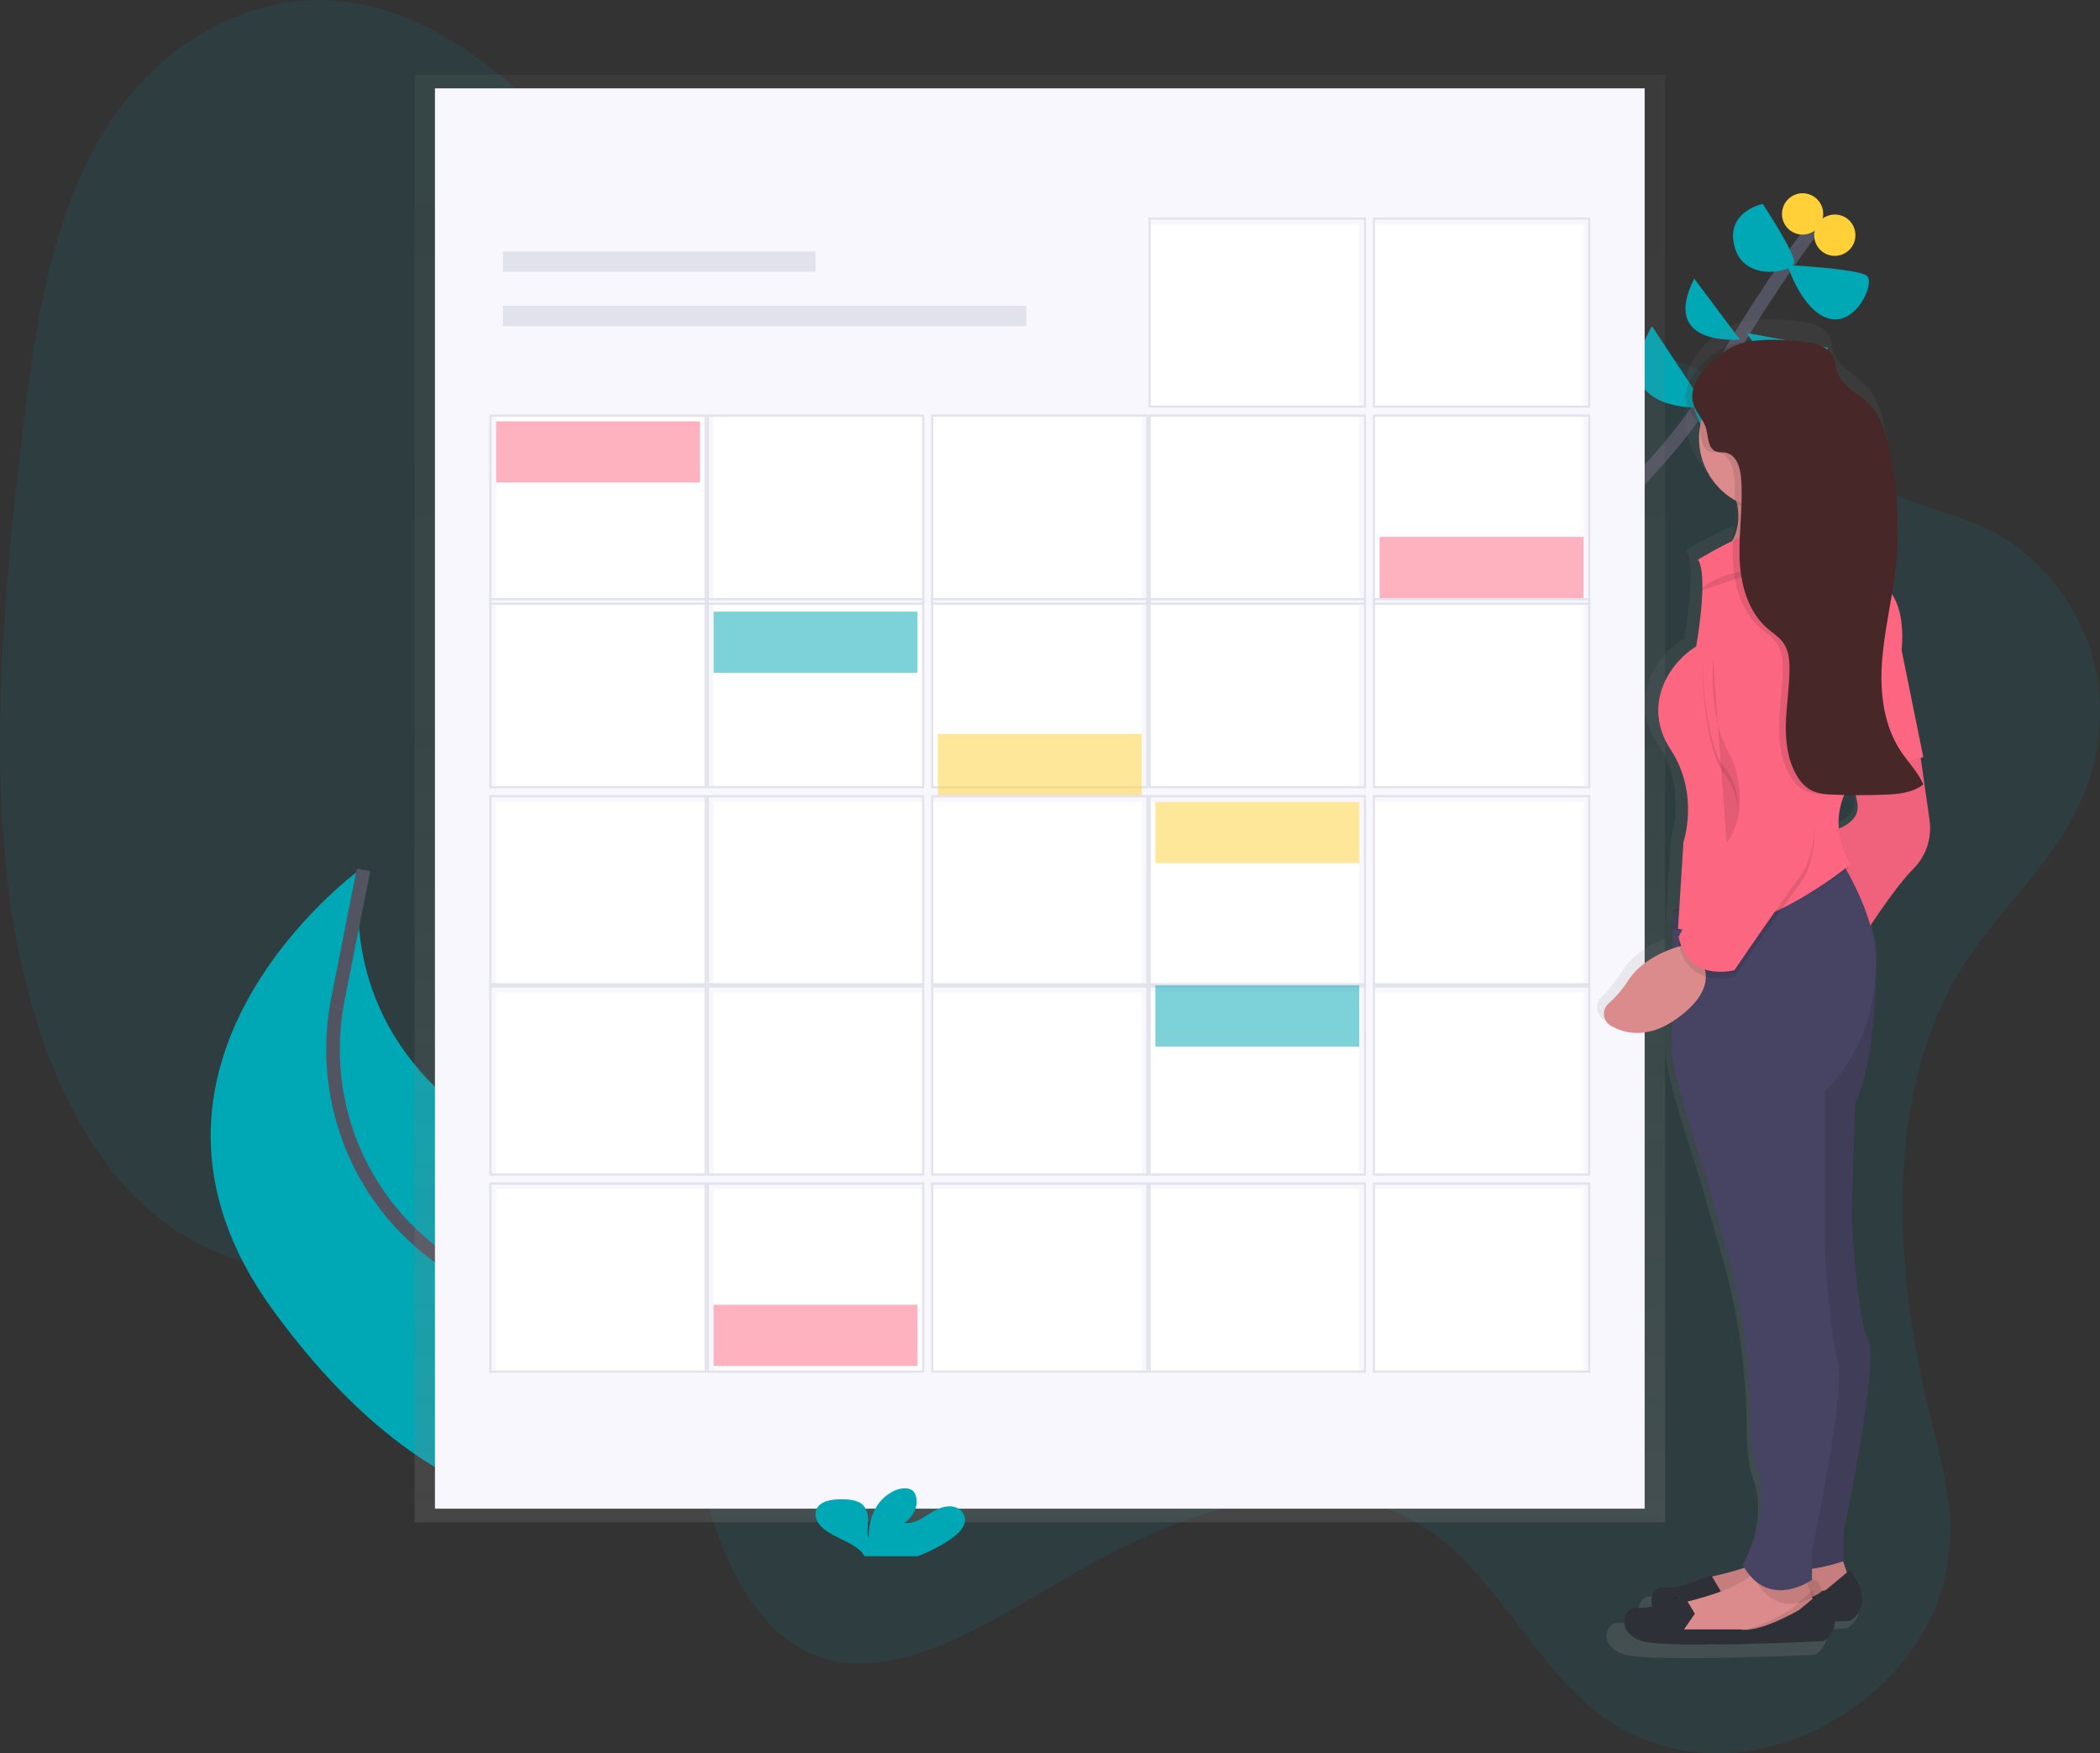<?xml version="1.0" encoding="UTF-8"?>
<svg width="309px" height="258px" viewBox="0 0 309 258" version="1.1" xmlns="http://www.w3.org/2000/svg" xmlns:xlink="http://www.w3.org/1999/xlink">
    <rect x="0" y="0" width="309" height="258" fill="#333333" stroke="none"/>
    <!-- Generator: Sketch 54.1 (76490) - https://sketchapp.com -->
    <title>schedule</title>
    <desc>Created with Sketch.</desc>
    <defs>
        <linearGradient x1="50.001%" y1="99.998%" x2="50.001%" y2="2.14493754e-15%" id="linearGradient-1">
            <stop stop-color="#808080" stop-opacity="0.25" offset="0%"></stop>
            <stop stop-color="#808080" stop-opacity="0.12" offset="54%"></stop>
            <stop stop-color="#808080" stop-opacity="0.1" offset="100%"></stop>
        </linearGradient>
        <linearGradient x1="50.017%" y1="100.002%" x2="50.017%" y2="-0.001%" id="linearGradient-2">
            <stop stop-color="#808080" stop-opacity="0.25" offset="0%"></stop>
            <stop stop-color="#808080" stop-opacity="0.12" offset="54%"></stop>
            <stop stop-color="#808080" stop-opacity="0.1" offset="100%"></stop>
        </linearGradient>
    </defs>
    <g id="schedule" stroke="none" stroke-width="1" fill="none" fill-rule="evenodd">
        <g id="undraw_events_2p66-(1)">
            <path d="M288.589,142.554 C276.721,161.883 278.945,188.217 284.158,208.98 C285.902,215.932 287.911,223.271 286.42,231.051 C284.596,240.564 277.947,248.035 271.217,252.313 C258.949,260.094 244.94,259.878 234.739,251.743 C225.93,244.717 220.129,232.462 211.134,225.813 C196.095,214.682 175.443,221.428 157.511,231.831 C144.83,239.173 130.872,248.515 119.151,243.225 C110.905,239.511 105.763,229.031 103.363,217.627 C102.204,212.121 101.504,206.106 98.848,201.912 C97.267,199.418 95.094,197.749 92.842,196.38 C72.283,183.9 44.466,194.334 24.64,180.201 C11.249,170.659 3.636,150.949 1.134,129.874 C-1.368,108.798 0.689,86.247 3.265,64.044 C5.098,48.258 7.578,31.37 15.808,18.532 C24.515,4.953 38.239,-1.12 50.168,0.169 C62.097,1.458 72.455,9.067 81.383,18.368 C92.541,29.991 102.604,44.836 117.045,48.586 C126.882,51.141 137.624,48.184 148.084,46.512 C165.549,43.715 182.77,44.518 199.87,45.568 C216.241,46.573 232.71,47.823 247.964,53.622 C258.757,57.729 267.042,66.279 277.115,71.84 C283.681,75.464 291.089,75.925 297.207,80.757 C304.742,86.711 311.264,97.7 308.246,111.591 C305.37,124.806 294.887,132.296 288.589,142.554 Z" id="Shape" fill="#00A7B5" fill-rule="nonzero" opacity="0.1"></path>
            <path d="M212,98 C212,98 244.411,70.983 251.618,57.361 C258.826,43.739 268,32 268,32" id="Shape" stroke="#535461" stroke-width="2"></path>
            <path d="M263,62.319 L249,59 C249,59 252.304,74.526 263,62.319 Z" id="Shape" fill="#00A7B5" fill-rule="nonzero"></path>
            <path d="M243.081,48 L251,59.976 C251,59.976 235.518,61.105 243.081,48 Z" id="Shape" fill="#00A7B5" fill-rule="nonzero"></path>
            <path d="M269,51.183 L257,49 C257,49 264.537,60.899 269,51.183 Z" id="Shape" fill="#00A7B5" fill-rule="nonzero"></path>
            <path d="M249.301,41 L256,49.961 C256,49.961 244.141,51.109 249.301,41 Z" id="Shape" fill="#00A7B5" fill-rule="nonzero"></path>
            <path d="M263,39 C263,39 273.474,39.531 274.706,40.597 C275.938,41.662 273.144,47.908 269.161,46.888 C265.178,45.868 263,39 263,39 Z" id="Shape" fill="#00A7B5" fill-rule="nonzero"></path>
            <path d="M259.375,30 C259.375,30 264.175,37.273 263.995,38.658 C263.815,40.043 256.679,41.597 255.238,36.359 C253.797,31.121 259.375,30 259.375,30 Z" id="Shape" fill="#00A7B5" fill-rule="nonzero"></path>
            <ellipse id="Oval" fill="#FFD037" fill-rule="nonzero" transform="translate(269.981, 34.61) rotate(-72.474) translate(-269.981, -34.61) " cx="269.981" cy="34.61" rx="3.044" ry="3.031"></ellipse>
            <ellipse id="Oval" fill="#FFD037" fill-rule="nonzero" transform="translate(265.238, 31.477) rotate(-72.474) translate(-265.238, -31.477) " cx="265.238" cy="31.477" rx="3.044" ry="3.031"></ellipse>
            <path d="M111.696,206.105 C111.696,206.105 116.984,190.496 83.462,171.678 C83.462,171.678 49.425,161.828 52.906,128 C52.906,128 13.669,156.525 40.22,192.862 C66.77,229.199 89.686,221.268 89.686,221.268 L111.696,206.105 Z" id="Shape" fill="#00A7B5" fill-rule="nonzero"></path>
            <path d="M102,212 C102,212 85.661,194.696 69.999,188.006 C66.87,186.627 63.995,184.75 61.49,182.453 C51.505,173.513 47.152,160.021 49.726,147.009 L53.49,128" id="Shape" stroke="#535461" stroke-width="2"></path>
            <polygon id="Rectangle-path" fill="url(#linearGradient-1)" fill-rule="nonzero" points="61 11 245 11 245 224 61 224"></polygon>
            <polygon id="Rectangle-path" fill="#F7F7FD" fill-rule="nonzero" points="64 13 242 13 242 222 64 222"></polygon>
            <rect id="Rectangle-path" fill="#E2E2EC" fill-rule="nonzero" x="74" y="37" width="46" height="3"></rect>
            <rect id="Rectangle-path" fill="#E2E2EC" fill-rule="nonzero" x="74" y="45" width="77" height="3"></rect>
            <polygon id="Rectangle-path" fill="#FFFFFF" fill-rule="nonzero" points="202 33 233 33 233 60 202 60"></polygon>
            <path d="M233.683,32.321 L233.683,59.679 L202.317,59.679 L202.317,32.321 L233.683,32.321 L233.683,32.321 Z M234,32 L202,32 L202,60 L234,60 L234,32 Z" id="Shape" fill="#E2E2EC" fill-rule="nonzero"></path>
            <polygon id="Rectangle-path" fill="#FFFFFF" fill-rule="nonzero" points="169 33 200 33 200 60 169 60"></polygon>
            <path d="M200.683,32.321 L200.683,59.679 L169.317,59.679 L169.317,32.321 L200.683,32.321 L200.683,32.321 Z M201,32 L169,32 L169,60 L201,60 L201,32 Z" id="Shape" fill="#E2E2EC" fill-rule="nonzero"></path>
            <polygon id="Rectangle-path" fill="#FFFFFF" fill-rule="nonzero" points="202 61 233 61 233 88 202 88"></polygon>
            <path d="M233.683,61.321 L233.683,88.679 L202.317,88.679 L202.317,61.321 L233.683,61.321 L233.683,61.321 Z M234,61 L202,61 L202,89 L234,89 L234,61 Z" id="Shape" fill="#E2E2EC" fill-rule="nonzero"></path>
            <polygon id="Rectangle-path" fill="#FFFFFF" fill-rule="nonzero" points="169 61 200 61 200 88 169 88"></polygon>
            <path d="M200.683,61.321 L200.683,88.679 L169.317,88.679 L169.317,61.321 L200.683,61.321 L200.683,61.321 Z M201,61 L169,61 L169,89 L201,89 L201,61 Z" id="Shape" fill="#E2E2EC" fill-rule="nonzero"></path>
            <polygon id="Rectangle-path" fill="#FFFFFF" fill-rule="nonzero" points="137 61 168 61 168 88 137 88"></polygon>
            <path d="M168.683,61.321 L168.683,88.679 L137.317,88.679 L137.317,61.321 L168.683,61.321 L168.683,61.321 Z M169,61 L137,61 L137,89 L169,89 L169,61 Z" id="Shape" fill="#E2E2EC" fill-rule="nonzero"></path>
            <polygon id="Rectangle-path" fill="#FFFFFF" fill-rule="nonzero" points="105 61 136 61 136 88 105 88"></polygon>
            <path d="M135.683,61.321 L135.683,88.679 L104.317,88.679 L104.317,61.321 L135.683,61.321 L135.683,61.321 Z M136,61 L104,61 L104,89 L136,89 L136,61 Z" id="Shape" fill="#E2E2EC" fill-rule="nonzero"></path>
            <polygon id="Rectangle-path" fill="#FFFFFF" fill-rule="nonzero" points="73 61 104 61 104 88 73 88"></polygon>
            <path d="M103.683,61.321 L103.683,88.679 L72.317,88.679 L72.317,61.321 L103.683,61.321 L103.683,61.321 Z M104,61 L72,61 L72,89 L104,89 L104,61 Z" id="Shape" fill="#E2E2EC" fill-rule="nonzero"></path>
            <polygon id="Rectangle-path" fill="#FFFFFF" fill-rule="nonzero" points="202 89 233 89 233 116 202 116"></polygon>
            <path d="M233.683,88.321 L233.683,115.679 L202.317,115.679 L202.317,88.321 L233.683,88.321 L233.683,88.321 Z M234,88 L202,88 L202,116 L234,116 L234,88 Z" id="Shape" fill="#E2E2EC" fill-rule="nonzero"></path>
            <polygon id="Rectangle-path" fill="#FFFFFF" fill-rule="nonzero" points="169 89 200 89 200 116 169 116"></polygon>
            <path d="M200.683,88.321 L200.683,115.679 L169.317,115.679 L169.317,88.321 L200.683,88.321 L200.683,88.321 Z M201,88 L169,88 L169,116 L201,116 L201,88 Z" id="Shape" fill="#E2E2EC" fill-rule="nonzero"></path>
            <polygon id="Rectangle-path" fill="#FFFFFF" fill-rule="nonzero" points="137 89 168 89 168 116 137 116"></polygon>
            <path d="M168.683,88.321 L168.683,115.679 L137.317,115.679 L137.317,88.321 L168.683,88.321 L168.683,88.321 Z M169,88 L137,88 L137,116 L169,116 L169,88 Z" id="Shape" fill="#E2E2EC" fill-rule="nonzero"></path>
            <polygon id="Rectangle-path" fill="#FFFFFF" fill-rule="nonzero" points="105 89 136 89 136 116 105 116"></polygon>
            <path d="M135.683,88.321 L135.683,115.679 L104.317,115.679 L104.317,88.321 L135.683,88.321 L135.683,88.321 Z M136,88 L104,88 L104,116 L136,116 L136,88 Z" id="Shape" fill="#E2E2EC" fill-rule="nonzero"></path>
            <polygon id="Rectangle-path" fill="#FFFFFF" fill-rule="nonzero" points="73 89 104 89 104 116 73 116"></polygon>
            <path d="M103.683,88.321 L103.683,115.679 L72.317,115.679 L72.317,88.321 L103.683,88.321 L103.683,88.321 Z M104,88 L72,88 L72,116 L104,116 L104,88 Z" id="Shape" fill="#E2E2EC" fill-rule="nonzero"></path>
            <polygon id="Rectangle-path" fill="#FFFFFF" fill-rule="nonzero" points="202 118 233 118 233 145 202 145"></polygon>
            <path d="M233.683,117.321 L233.683,144.679 L202.317,144.679 L202.317,117.321 L233.683,117.321 L233.683,117.321 Z M234,117 L202,117 L202,145 L234,145 L234,117 Z" id="Shape" fill="#E2E2EC" fill-rule="nonzero"></path>
            <polygon id="Rectangle-path" fill="#FFFFFF" fill-rule="nonzero" points="169 118 200 118 200 145 169 145"></polygon>
            <path d="M200.683,117.321 L200.683,144.679 L169.317,144.679 L169.317,117.321 L200.683,117.321 L200.683,117.321 Z M201,117 L169,117 L169,145 L201,145 L201,117 Z" id="Shape" fill="#E2E2EC" fill-rule="nonzero"></path>
            <polygon id="Rectangle-path" fill="#FFFFFF" fill-rule="nonzero" points="137 118 168 118 168 145 137 145"></polygon>
            <path d="M168.683,117.321 L168.683,144.679 L137.317,144.679 L137.317,117.321 L168.683,117.321 L168.683,117.321 Z M169,117 L137,117 L137,145 L169,145 L169,117 Z" id="Shape" fill="#E2E2EC" fill-rule="nonzero"></path>
            <polygon id="Rectangle-path" fill="#FFFFFF" fill-rule="nonzero" points="105 118 136 118 136 145 105 145"></polygon>
            <path d="M135.683,117.321 L135.683,144.679 L104.317,144.679 L104.317,117.321 L135.683,117.321 L135.683,117.321 Z M136,117 L104,117 L104,145 L136,145 L136,117 Z" id="Shape" fill="#E2E2EC" fill-rule="nonzero"></path>
            <polygon id="Rectangle-path" fill="#FFFFFF" fill-rule="nonzero" points="73 118 104 118 104 145 73 145"></polygon>
            <path d="M103.683,117.321 L103.683,144.679 L72.317,144.679 L72.317,117.321 L103.683,117.321 L103.683,117.321 Z M104,117 L72,117 L72,145 L104,145 L104,117 Z" id="Shape" fill="#E2E2EC" fill-rule="nonzero"></path>
            <polygon id="Rectangle-path" fill="#FFFFFF" fill-rule="nonzero" points="202 146 233 146 233 173 202 173"></polygon>
            <path d="M233.683,145.321 L233.683,172.679 L202.317,172.679 L202.317,145.321 L233.683,145.321 L233.683,145.321 Z M234,145 L202,145 L202,173 L234,173 L234,145 Z" id="Shape" fill="#E2E2EC" fill-rule="nonzero"></path>
            <polygon id="Rectangle-path" fill="#FFFFFF" fill-rule="nonzero" points="169 146 200 146 200 173 169 173"></polygon>
            <path d="M200.683,145.321 L200.683,172.679 L169.317,172.679 L169.317,145.321 L200.683,145.321 L200.683,145.321 Z M201,145 L169,145 L169,173 L201,173 L201,145 Z" id="Shape" fill="#E2E2EC" fill-rule="nonzero"></path>
            <polygon id="Rectangle-path" fill="#FFFFFF" fill-rule="nonzero" points="137 146 168 146 168 173 137 173"></polygon>
            <path d="M168.683,145.321 L168.683,172.679 L137.317,172.679 L137.317,145.321 L168.683,145.321 L168.683,145.321 Z M169,145 L137,145 L137,173 L169,173 L169,145 Z" id="Shape" fill="#E2E2EC" fill-rule="nonzero"></path>
            <polygon id="Rectangle-path" fill="#FFFFFF" fill-rule="nonzero" points="105 146 136 146 136 173 105 173"></polygon>
            <path d="M135.683,145.321 L135.683,172.679 L104.317,172.679 L104.317,145.321 L135.683,145.321 L135.683,145.321 Z M136,145 L104,145 L104,173 L136,173 L136,145 Z" id="Shape" fill="#E2E2EC" fill-rule="nonzero"></path>
            <polygon id="Rectangle-path" fill="#FFFFFF" fill-rule="nonzero" points="73 146 104 146 104 173 73 173"></polygon>
            <path d="M103.683,145.321 L103.683,172.679 L72.317,172.679 L72.317,145.321 L103.683,145.321 L103.683,145.321 Z M104,145 L72,145 L72,173 L104,173 L104,145 Z" id="Shape" fill="#E2E2EC" fill-rule="nonzero"></path>
            <polygon id="Rectangle-path" fill="#FFFFFF" fill-rule="nonzero" points="202 175 233 175 233 202 202 202"></polygon>
            <path d="M233.683,174.321 L233.683,201.679 L202.317,201.679 L202.317,174.321 L233.683,174.321 L233.683,174.321 Z M234,174 L202,174 L202,202 L234,202 L234,174 Z" id="Shape" fill="#E2E2EC" fill-rule="nonzero"></path>
            <polygon id="Rectangle-path" fill="#FFFFFF" fill-rule="nonzero" points="169 175 200 175 200 202 169 202"></polygon>
            <path d="M200.683,174.321 L200.683,201.679 L169.317,201.679 L169.317,174.321 L200.683,174.321 L200.683,174.321 Z M201,174 L169,174 L169,202 L201,202 L201,174 Z" id="Shape" fill="#E2E2EC" fill-rule="nonzero"></path>
            <polygon id="Rectangle-path" fill="#FFFFFF" fill-rule="nonzero" points="137 175 168 175 168 202 137 202"></polygon>
            <path d="M168.683,174.321 L168.683,201.679 L137.317,201.679 L137.317,174.321 L168.683,174.321 L168.683,174.321 Z M169,174 L137,174 L137,202 L169,202 L169,174 Z" id="Shape" fill="#E2E2EC" fill-rule="nonzero"></path>
            <polygon id="Rectangle-path" fill="#FFFFFF" fill-rule="nonzero" points="105 175 136 175 136 202 105 202"></polygon>
            <path d="M135.683,174.321 L135.683,201.679 L104.317,201.679 L104.317,174.321 L135.683,174.321 L135.683,174.321 Z M136,174 L104,174 L104,202 L136,202 L136,174 Z" id="Shape" fill="#E2E2EC" fill-rule="nonzero"></path>
            <polygon id="Rectangle-path" fill="#FFFFFF" fill-rule="nonzero" points="73 175 104 175 104 202 73 202"></polygon>
            <path d="M103.683,174.321 L103.683,201.679 L72.317,201.679 L72.317,174.321 L103.683,174.321 L103.683,174.321 Z M104,174 L72,174 L72,202 L104,202 L104,174 Z" id="Shape" fill="#E2E2EC" fill-rule="nonzero"></path>
            <path d="M139.882,226.478 C140.801,225.833 141.665,225.071 141.932,224.143 C142.216,223.123 141.586,222.076 140.499,221.764 C139.185,221.383 137.781,222.061 136.714,222.766 C135.648,223.471 134.43,224.253 133.036,224.108 C134.478,223.141 135.166,221.574 134.767,220.149 C134.699,219.842 134.531,219.562 134.285,219.346 C133.556,218.751 132.232,219.01 131.359,219.474 C128.579,220.961 127.805,223.801 127.789,226.368 C127.51,225.443 127.744,224.479 127.738,223.528 C127.731,222.576 127.387,221.526 126.327,221.014 C125.649,220.742 124.914,220.611 124.175,220.631 C122.925,220.595 121.534,220.69 120.682,221.38 C119.622,222.237 119.898,223.676 120.82,224.619 C121.743,225.562 123.147,226.154 124.435,226.805 C125.418,227.302 126.414,227.882 127.005,228.667 C127.083,228.771 127.147,228.883 127.198,229 L135.028,229 C136.752,228.348 138.383,227.501 139.882,226.478 L139.882,226.478 Z" id="Shape" fill="#00A7B5" fill-rule="nonzero"></path>
            <path d="M236.074,150.103 C238.056,151.291 241.149,152.064 245.065,149.511 L245.027,155.164 C245.306,159.028 250.029,173.165 250.029,173.165 L253.359,184.788 C255.745,192.999 256.977,201.511 257.019,210.072 C257.019,212.908 257.279,215.832 258.081,218.031 C259.854,222.896 257.384,229.164 256.312,231.499 C254.507,232.117 252.673,232.642 250.815,233.07 C250.648,233.109 250.484,233.159 250.324,233.221 L250.302,233.189 C250.302,233.189 245.303,235.201 243.083,234.924 C241.428,234.718 240.391,236.814 241.688,238.356 C240.463,238.678 239.208,238.907 238.361,238.801 C236.141,238.524 235.027,242.4 239.195,243.508 C243.362,244.615 266.974,243.508 266.974,243.508 C268.34,242.814 269.071,241.27 268.75,239.754 C270.565,239.683 271.697,239.628 271.697,239.628 C271.697,239.628 275.864,237.696 271.697,232.426 L271.475,232.596 L270.584,229.934 L270.584,226.337 C270.584,226.337 275.861,200.58 274.196,197.535 C272.531,194.489 271.697,178.98 271.697,178.98 L272.261,162.087 C273.768,158.931 274.538,153.986 274.929,150.119 C275.495,148.274 275.853,146.37 275.994,144.443 C276.061,143.535 276.115,142.582 276.15,141.594 C276.164,139.426 275.814,137.271 275.116,135.222 C276.701,132.904 279.28,129.32 281.408,127.202 C284.741,123.879 283.907,120 283.907,120 L282.518,110.582 L279.185,94.519 C279.603,90.064 278.687,87.497 277.675,86.049 C277.916,84.609 278.141,83.17 278.309,81.725 C279.048,75.438 278.719,69.07 277.336,62.896 C276.854,60.742 276.197,58.534 274.71,56.901 C273.026,55.053 270.292,53.926 269.664,51.505 C269.508,50.903 269.502,50.262 269.277,49.683 C268.668,48.099 266.74,47.523 265.052,47.317 C262.046,46.946 257.698,46.673 254.808,47.864 C252.791,48.701 250.013,51.006 248.909,53.479 C248.275,54.615 247.98,55.81 248.25,56.934 C248.356,57.348 248.517,57.745 248.729,58.115 C248.298,59.299 248.079,60.552 248.082,61.815 C248.102,66.255 250.797,70.231 254.875,71.837 C254.942,72.05 255.002,72.259 255.053,72.465 C255.179,72.961 255.27,73.466 255.325,73.975 C255.271,74.941 255.211,75.936 255.167,76.918 C255.135,77.053 255.101,77.186 255.065,77.317 C252.676,78.391 250.347,79.597 248.088,80.929 C249.756,83.421 247.809,93.946 247.809,93.946 C243.641,96.438 239.474,102.81 243.92,109.455 C248.367,116.101 245.865,123.3 245.865,123.3 L245.17,134.127 L245.17,134.127 L245.17,134.147 L245.031,136.313 L245.084,136.313 L245.031,137.134 L245.151,137.157 L245.151,138.039 C243.201,138.767 240.349,140.235 238.649,142.949 C237.846,144.284 236.867,145.503 235.741,146.571 C235.216,147.032 234.944,147.723 235.01,148.424 C235.076,149.126 235.473,149.751 236.074,150.103 Z M269.616,121.333 C269.449,119.459 269.79,117.575 270.603,115.885 C271.256,115.898 271.91,115.905 272.566,115.907 C272.632,116.374 272.712,116.819 272.807,117.224 C273.371,119.665 271.116,120.833 269.613,121.329 L269.616,121.333 Z" id="Shape" fill="url(#linearGradient-2)" fill-rule="nonzero"></path>
            <path d="M270.944,229.034 L272,232.102 L268.552,235.441 L257.191,238 L249,237.232 L249.53,234.418 L249.53,234.418 C249.849,233.185 250.853,232.228 252.132,231.938 C255.498,231.174 261.918,229.425 263.266,227 L270.944,229.034 Z" id="Shape" fill="#DB8B8B" fill-rule="nonzero"></path>
            <path d="M270.944,229.034 L272,232.102 L268.552,235.441 L257.191,238 L249,237.232 L249.53,234.418 L249.53,234.418 C249.849,233.185 250.853,232.228 252.132,231.938 C255.498,231.174 261.918,229.425 263.266,227 L270.944,229.034 Z" id="Shape" fill="#000000" fill-rule="nonzero" opacity="0.1"></path>
            <path d="M251.792,236.763 L253.385,234.458 L251.792,231.787 C251.792,231.787 247.014,233.88 244.891,233.593 C242.769,233.305 241.707,237.355 245.688,238.494 C249.669,239.633 272.231,238.494 272.231,238.494 C272.231,238.494 276.212,236.476 272.231,231 L268.767,233.883 C268.767,233.883 262.928,237.341 260.008,236.767 L251.792,236.763 Z" id="Shape" fill="#2E3037" fill-rule="nonzero"></path>
            <path d="M244,241.233 L252.191,242 L263.552,239.443 L267,236.107 L266.721,235.294 L266.326,234.154 L265.931,233.044 L258.27,231 C257.878,231.618 257.341,232.138 256.702,232.516 C254.213,234.163 249.743,235.352 247.119,235.947 C247.013,235.972 246.908,236.003 246.806,236.041 C245.676,236.408 244.818,237.306 244.53,238.424 L244,241.233 Z" id="Shape" fill="#DB8B8B" fill-rule="nonzero"></path>
            <path d="M244,241.085 L252.191,242 L263.552,238.95 L267,234.97 L266.721,234 L263.567,236.801 C263.567,236.801 257.755,240.459 254.85,239.851 L246.643,239.851 L248.229,237.412 L246.806,234.879 C245.676,235.317 244.818,236.389 244.53,237.723 L244,241.085 Z" id="Shape" fill="#000000" fill-rule="nonzero" opacity="0.1"></path>
            <path d="M247.792,239.763 L249.385,237.458 L247.792,234.787 C247.792,234.787 243.014,236.88 240.891,236.593 C238.769,236.305 237.707,240.355 241.688,241.494 C245.669,242.633 268.231,241.494 268.231,241.494 C268.231,241.494 272.212,239.476 268.231,234 L264.767,236.883 C264.767,236.883 258.928,240.341 256.008,239.767 L247.792,239.763 Z" id="Shape" fill="#2E3037" fill-rule="nonzero"></path>
            <path d="M253,81.855 C253,81.855 266,83.161 264.104,77.934 C263.574,76.451 263.436,74.864 263.703,73.317 C264.04,71.399 264.826,69.581 266,68 L253.813,69.83 C254.543,71.009 255.099,72.281 255.464,73.609 C256.917,79.153 253,81.855 253,81.855 Z" id="Shape" fill="#DB8B8B" fill-rule="nonzero"></path>
            <path d="M276,145 C276,145 275.725,156.673 272.969,162.374 L272.416,178.934 C272.416,178.934 273.243,194.138 274.898,197.123 C276.553,200.109 271.301,225.356 271.301,225.356 L271.301,229.701 C271.301,229.701 262.472,232.958 260,229.157 L262.482,196.85 L261.38,152.057 L276,145 Z" id="Shape" fill="#474463" fill-rule="nonzero"></path>
            <path d="M276,145 C276,145 275.725,156.673 272.969,162.374 L272.416,178.934 C272.416,178.934 273.243,194.138 274.898,197.123 C276.553,200.109 271.301,225.356 271.301,225.356 L271.301,229.701 C271.301,229.701 262.472,232.958 260,229.157 L262.482,196.85 L261.38,152.057 L276,145 Z" id="Shape" fill="#000000" fill-rule="nonzero" opacity="0.1"></path>
            <path d="M280.989,107 L282.589,111.391 L283.92,120.72 C284.285,123.356 283.391,126.012 281.52,127.851 C278.324,131.142 274.059,138 274.059,138 L269,122.376 C269,122.376 274.059,121.553 273.265,117.985 C272.471,114.418 272.728,107.81 272.728,107.81 L280.989,107 Z" id="Shape" fill="#FC6681" fill-rule="nonzero"></path>
            <path d="M280.989,107 L282.589,111.391 L283.92,120.72 C284.285,123.356 283.391,126.012 281.52,127.851 C278.324,131.142 274.059,138 274.059,138 L269,122.376 C269,122.376 274.059,121.553 273.265,117.985 C272.471,114.418 272.728,107.81 272.728,107.81 L280.989,107 Z" id="Shape" fill="#000000" fill-rule="nonzero" opacity="0.05"></path>
            <path d="M258,232.016 C261.53,238.856 267.027,234.981 268,234.209 L267.602,232.712 L259.62,230 C259.216,230.82 258.661,231.51 258,232.016 L258,232.016 Z" id="Shape" fill="#000000" fill-rule="nonzero" opacity="0.1"></path>
            <path d="M246,154.984 C246.267,158.764 250.821,172.534 250.821,172.534 L254.033,183.865 C256.336,191.877 257.524,200.173 257.564,208.515 C257.564,211.279 257.815,214.131 258.59,216.274 C260.732,222.214 256.449,230.316 256.449,230.316 C260.198,237.066 266.617,232.475 266.617,232.475 L266.617,228.157 C266.617,228.157 271.702,204.664 270.367,200.076 C269.033,195.488 268.492,183.064 268.492,183.064 L268.492,160.638 C272.783,156.328 275.392,150.606 275.842,144.517 C275.906,143.633 275.957,142.704 275.992,141.739 C276.208,135.652 272.077,128.505 270.463,125.961 C270.075,125.346 269.827,125 269.827,125 L246.178,134.457 L246.124,134.48 L246.124,135.402 L246.124,137.443 L246,154.984 Z" id="Shape" fill="#474463" fill-rule="nonzero"></path>
            <path d="M254,70.039 C254.719,71.355 255.266,72.775 255.626,74.257 C258.26,75.35 261.185,75.233 263.738,73.931 C264.07,71.792 264.844,69.763 266,68 L254,70.039 Z" id="Shape" fill="#000000" fill-rule="nonzero" opacity="0.1"></path>
            <circle id="Oval" fill="#DB8B8B" fill-rule="nonzero" cx="260.5" cy="64.5" r="10.5"></circle>
            <path d="M246,136.692 L246.117,136.713 C257.592,138.906 272,127.796 272,127.796 C271.614,127.191 271.281,126.559 271.003,125.905 C270.607,125.326 270.354,125 270.354,125 L246.188,133.903 L246.127,134.792 L246,136.692 Z" id="Shape" fill="#000000" fill-rule="nonzero" opacity="0.1"></path>
            <path d="M249.847,82.351 C249.847,82.351 264.82,73.116 269.632,76.918 L276.316,85.618 C276.316,85.618 280.595,86.975 279.806,95.665 L283,111.412 L273.375,113.858 C273.375,113.858 267.76,119.29 272.306,127.165 C272.306,127.165 258.136,139.113 246.906,136.671 L247.708,123.908 C247.708,123.908 250.116,116.848 245.837,110.329 C241.557,103.811 245.57,97.566 249.58,95.12 C249.58,95.117 251.449,84.797 249.847,82.351 Z" id="Shape" fill="#FC6681" fill-rule="nonzero"></path>
            <path d="M248.168,139 C248.168,139 242.37,140.046 239.608,144.233 C238.812,145.489 237.84,146.637 236.719,147.647 C236.208,148.086 235.945,148.728 236.01,149.379 C236.074,150.03 236.458,150.614 237.047,150.956 C239.238,152.197 242.812,152.97 247.326,149.457 C255.069,143.448 248.168,139 248.168,139 Z" id="Shape" fill="#DB8B8B" fill-rule="nonzero"></path>
            <path d="M256.297,87.205 C256.297,87.205 261.775,86.657 263.143,100.864 C264.511,115.071 266.718,118.348 266.718,118.348 C266.718,118.348 268.086,125.725 264.8,130.095 C261.515,134.464 255.215,143.754 255.215,143.754 C255.215,143.754 248.368,145.666 247,138.836 L255.491,122.993 C255.491,122.993 256.859,117.528 253.574,113.703 C250.288,109.878 247.806,84.473 256.297,87.205 Z" id="Shape" fill="#000000" fill-rule="nonzero" opacity="0.1"></path>
            <path d="M256.297,86.205 C256.297,86.205 261.775,85.657 263.143,99.864 C264.511,114.071 266.718,117.348 266.718,117.348 C266.718,117.348 268.086,124.725 264.8,129.095 C261.515,133.464 255.215,142.754 255.215,142.754 C255.215,142.754 248.368,144.666 247,137.836 L255.491,121.993 C255.491,121.993 256.859,116.528 253.574,112.703 C250.288,108.878 247.816,83.473 256.297,86.205 Z" id="Shape" fill="#FC6681" fill-rule="nonzero"></path>
            <path d="M252.054,97 C252.054,97 251.481,105.444 254.061,110.089 C256.641,114.735 256.651,120.723 254.061,124" id="Shape" fill="#000000" fill-rule="nonzero" opacity="0.1"></path>
            <path d="M250,87 C250,87 252.249,84.178 258.72,83.822 C265.19,83.466 268,81 268,81" id="Shape" fill="#000000" fill-rule="nonzero" opacity="0.1"></path>
            <path d="M264.589,50.312 C266.277,50.515 268.216,51.082 268.816,52.631 C269.04,53.202 269.047,53.83 269.202,54.419 C269.831,56.79 272.564,57.894 274.249,59.708 C275.736,61.318 276.392,63.473 276.887,65.583 C278.274,71.633 278.608,77.867 277.876,84.026 C277.335,88.535 276.227,92.961 275.917,97.483 C275.607,102.005 276.174,106.762 278.703,110.563 C279.791,112.196 281.229,113.633 282,115.43 C280.408,116.692 278.209,116.873 276.155,116.94 C273.766,117.02 271.375,117.02 268.984,116.94 C267.731,116.899 266.422,116.818 265.341,116.2 C264.54,115.699 263.882,115.009 263.429,114.193 C262.06,111.938 261.718,109.201 261.78,106.572 C261.843,103.944 262.265,101.329 262.314,98.697 C262.341,97.264 262.225,95.74 261.381,94.568 C260.771,93.721 259.845,93.151 259.054,92.465 C256.087,89.888 255.058,85.759 254.959,81.877 C254.86,77.996 255.516,74.109 255.18,70.24 C255.048,68.726 254.468,66.907 252.945,66.613 C252.463,66.52 251.956,66.613 251.494,66.433 C250.271,65.973 250.39,64.288 250.04,63.054 C249.648,61.669 248.438,60.6 248.098,59.189 C247.297,55.904 251.576,51.984 254.382,50.841 C257.234,49.675 261.582,49.952 264.589,50.312 Z" id="Shape" fill="#000000" fill-rule="nonzero" opacity="0.1"></path>
            <rect id="Rectangle" fill="#FC6681" opacity="0.511" x="73" y="62" width="30" height="9"></rect>
            <rect id="Rectangle" fill="#00A7B5" opacity="0.511" x="105" y="90" width="30" height="9"></rect>
            <rect id="Rectangle-Copy-2" fill="#00A7B5" opacity="0.511" x="170" y="145" width="30" height="9"></rect>
            <rect id="Rectangle" fill="#FFD037" opacity="0.511" x="138" y="108" width="30" height="9"></rect>
            <rect id="Rectangle-Copy" fill="#FFD037" opacity="0.511" x="170" y="118" width="30" height="9"></rect>
            <rect id="Rectangle" fill="#FC6681" opacity="0.511" x="105" y="192" width="30" height="9"></rect>
            <rect id="Rectangle-Copy-3" fill="#FC6681" opacity="0.511" x="203" y="79" width="30" height="9"></rect>
            <path d="M265.589,50.315 C267.277,50.518 269.216,51.085 269.816,52.634 C270.04,53.204 270.047,53.832 270.202,54.421 C270.831,56.792 273.564,57.897 275.249,59.71 C276.736,61.32 277.392,63.475 277.887,65.585 C279.274,71.634 279.608,77.869 278.876,84.027 C278.335,88.536 277.227,92.961 276.917,97.484 C276.607,102.006 277.174,106.763 279.703,110.563 C280.791,112.196 282.229,113.633 283,115.43 C281.408,116.692 279.209,116.873 277.155,116.94 C274.766,117.02 272.375,117.02 269.984,116.94 C268.731,116.899 267.422,116.818 266.341,116.2 C265.54,115.699 264.882,115.009 264.429,114.193 C263.06,111.938 262.718,109.201 262.78,106.573 C262.843,103.944 263.265,101.329 263.314,98.698 C263.341,97.264 263.225,95.741 262.381,94.569 C261.771,93.722 260.845,93.152 260.054,92.465 C257.087,89.889 256.058,85.76 255.959,81.879 C255.86,77.998 256.516,74.11 256.18,70.242 C256.048,68.728 255.468,66.908 253.945,66.615 C253.463,66.522 252.956,66.615 252.494,66.435 C251.271,65.974 251.39,64.29 251.04,63.056 C250.648,61.671 249.438,60.602 249.098,59.191 C248.297,55.906 252.576,51.986 255.382,50.843 C258.234,49.674 262.582,49.951 265.589,50.315 Z" id="Shape" fill="#472727" fill-rule="nonzero"></path>
        </g>
    </g>
</svg>